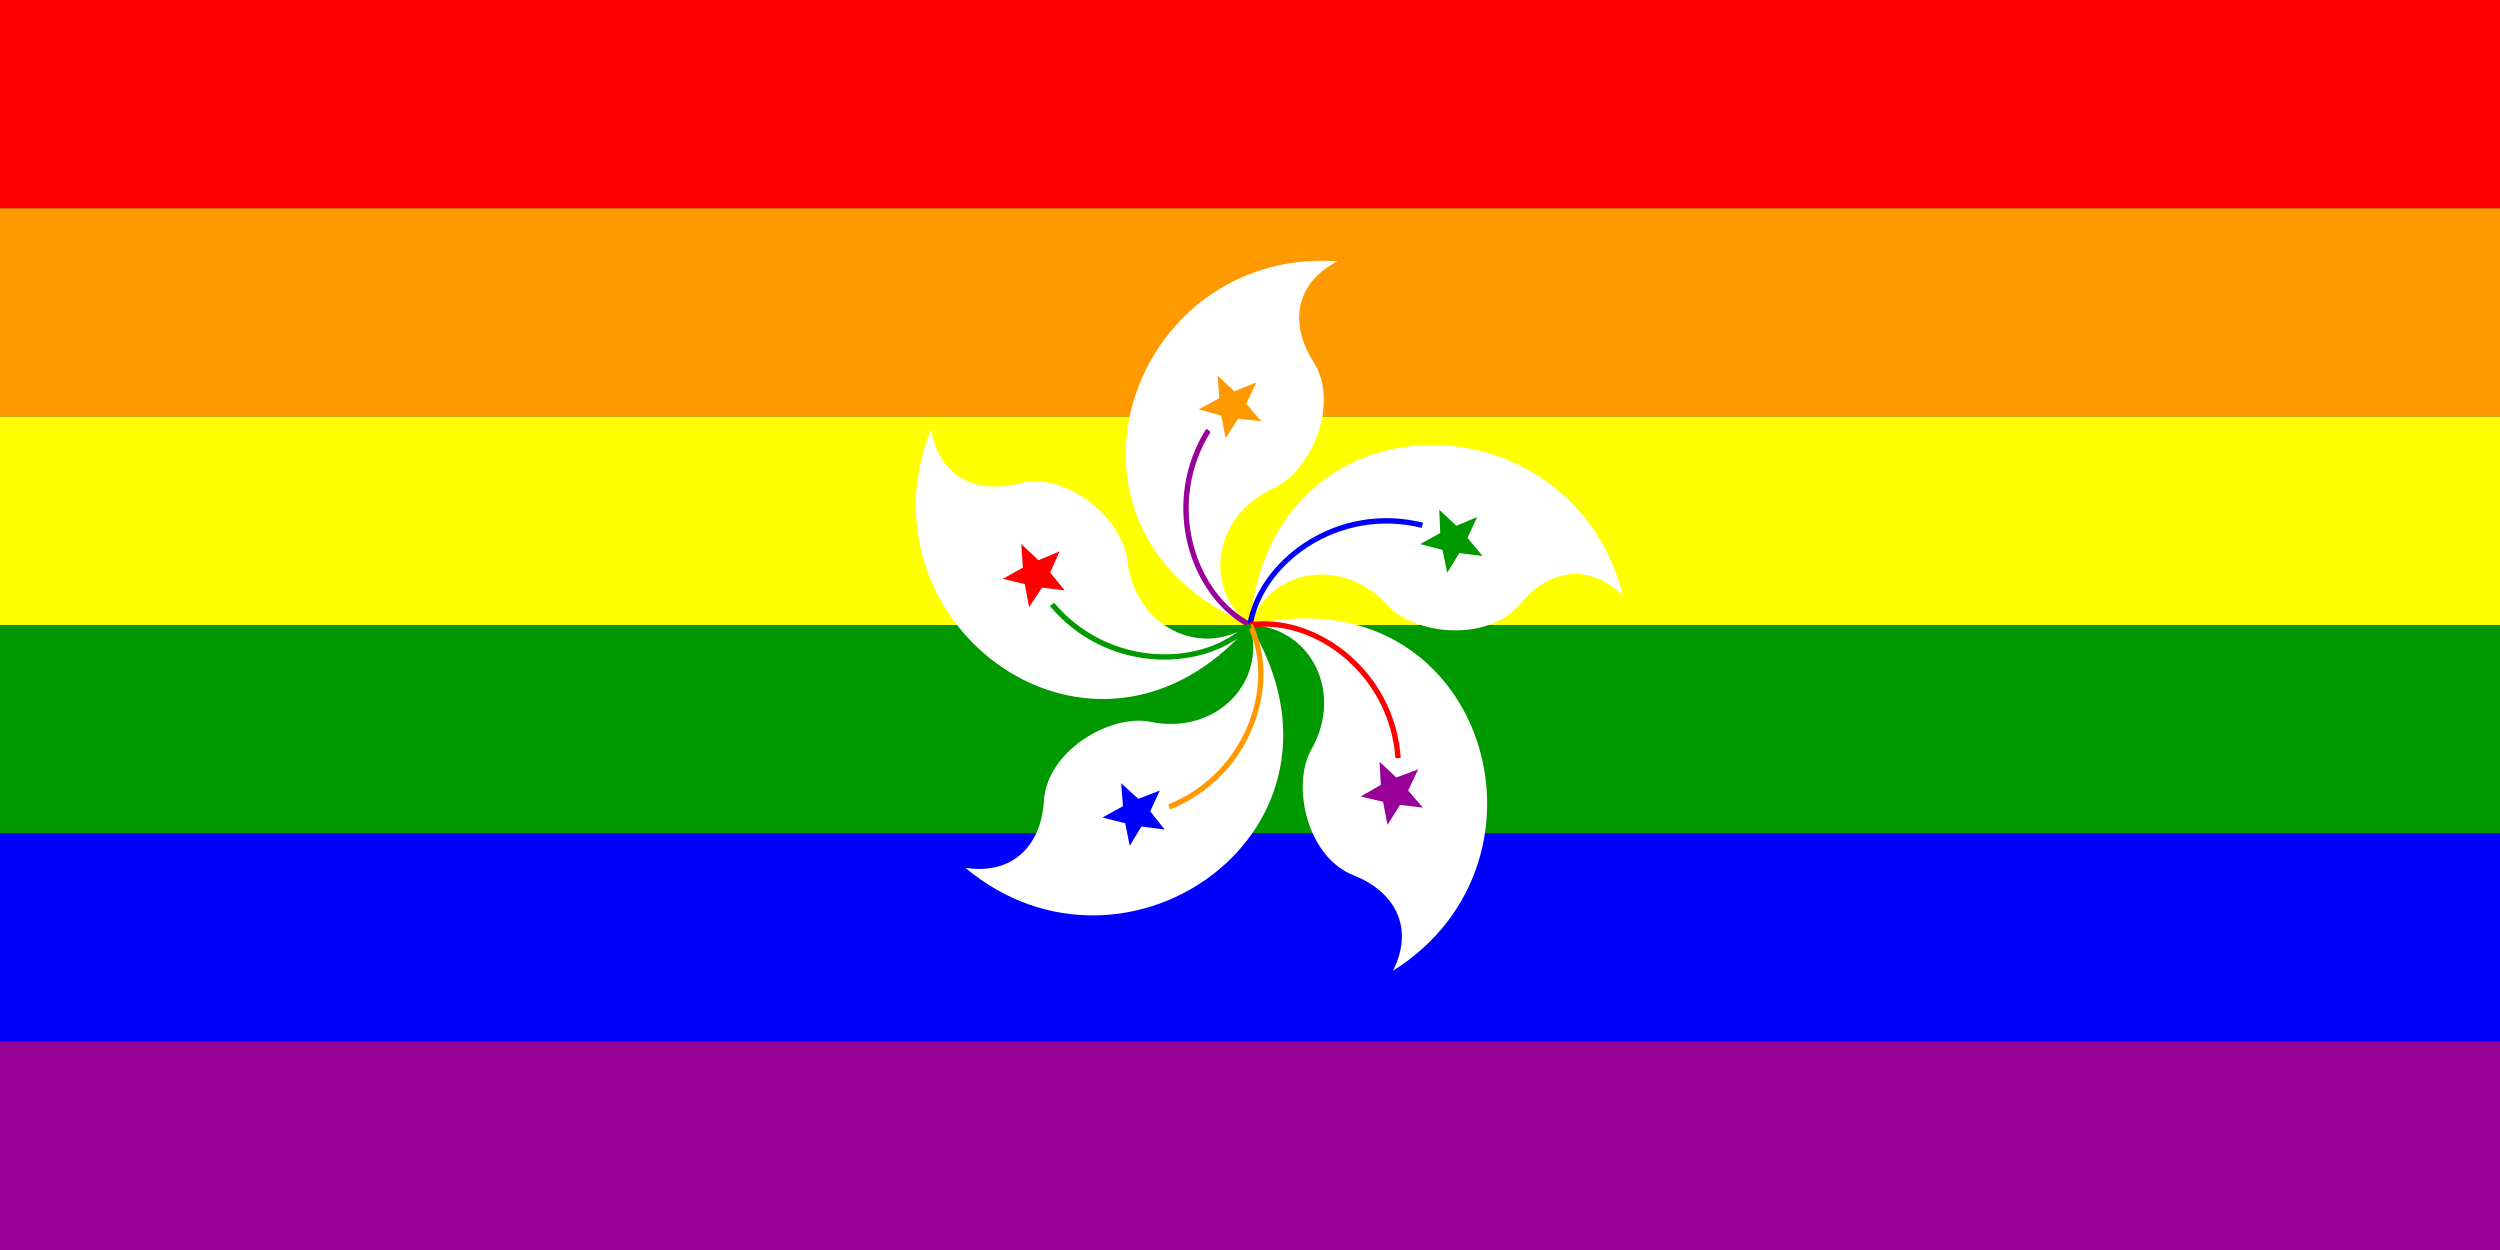 <?xml version="1.0"?>
<svg xmlns="http://www.w3.org/2000/svg" xmlns:xlink="http://www.w3.org/1999/xlink" version="1.1" width="720" height="360" viewBox="0 0 720 360">
<rect x="0" y="0" width="720" height="360" fill="#333333" stroke="none"/>
<!-- Generated by Kreative Vexillo v1.0 -->
<style>
.blue{fill:rgb(0,0,255);}
.green{fill:rgb(0,153,0);}
.orange{fill:rgb(255,153,0);}
.purple{fill:rgb(153,0,153);}
.red{fill:rgb(255,0,0);}
.white{fill:rgb(255,255,255);}
.yellow{fill:rgb(255,255,0);}
</style>
<defs>
<path id="petal" d="M 0.0 0.0 C -0.351 -0.148 -0.195 -0.605 0.14 -0.582 C 0.072 -0.547 0.063 -0.482 0.101 -0.422 C 0.145 -0.354 0.097 -0.246 0.038 -0.219 C -0.058 -0.176 -0.077 -0.06 -1.0000542E-4 1.4901161E-8 Z"/>
<path id="star" d="M -0.019 -0.33 L -0.039 -0.299 L -0.046 -0.335 L -0.082 -0.345 L -0.049 -0.363 L -0.052 -0.399 L -0.025 -0.374 L 0.01 -0.388 L -0.006 -0.354 L 0.018 -0.326 Z"/>
<path id="trace" d="M 0.002 -0.004 C -0.041 -0.026 -0.075 -0.071 -0.09 -0.126 C -0.107 -0.188 -0.097 -0.255 -0.063 -0.309 L -0.07 -0.314 C -0.106 -0.257 -0.116 -0.188 -0.098 -0.123 C -0.082 -0.066 -0.047 -0.02 -0.002 0.004 Z"/>
</defs>
<g>
<g>
<rect x="0" y="0" width="720" height="60" class="red"/>
<rect x="0" y="60" width="720" height="60" class="orange"/>
<rect x="0" y="120" width="720" height="60" class="yellow"/>
<rect x="0" y="180" width="720" height="60" class="green"/>
<rect x="0" y="240" width="720" height="60" class="blue"/>
<rect x="0" y="300" width="720" height="60" class="purple"/>
</g>
<g>
<use xlink:href="#petal" transform="translate(360 180) scale(180 180) rotate(0)" class="white"/>
<use xlink:href="#star" transform="translate(360 180) scale(180 180) rotate(0)" class="orange"/>
<use xlink:href="#trace" transform="translate(360 180) scale(180 180) rotate(0)" class="purple"/>
</g>
<g>
<use xlink:href="#petal" transform="translate(360 180) scale(180 180) rotate(72)" class="white"/>
<use xlink:href="#star" transform="translate(360 180) scale(180 180) rotate(72)" class="green"/>
<use xlink:href="#trace" transform="translate(360 180) scale(180 180) rotate(72)" class="blue"/>
</g>
<g>
<use xlink:href="#petal" transform="translate(360 180) scale(180 180) rotate(144)" class="white"/>
<use xlink:href="#star" transform="translate(360 180) scale(180 180) rotate(144)" class="purple"/>
<use xlink:href="#trace" transform="translate(360 180) scale(180 180) rotate(144)" class="red"/>
</g>
<g>
<use xlink:href="#petal" transform="translate(360 180) scale(180 180) rotate(216)" class="white"/>
<use xlink:href="#star" transform="translate(360 180) scale(180 180) rotate(216)" class="blue"/>
<use xlink:href="#trace" transform="translate(360 180) scale(180 180) rotate(216)" class="orange"/>
</g>
<g>
<use xlink:href="#petal" transform="translate(360 180) scale(180 180) rotate(288)" class="white"/>
<use xlink:href="#star" transform="translate(360 180) scale(180 180) rotate(288)" class="red"/>
<use xlink:href="#trace" transform="translate(360 180) scale(180 180) rotate(288)" class="green"/>
</g>
</g>
</svg>
